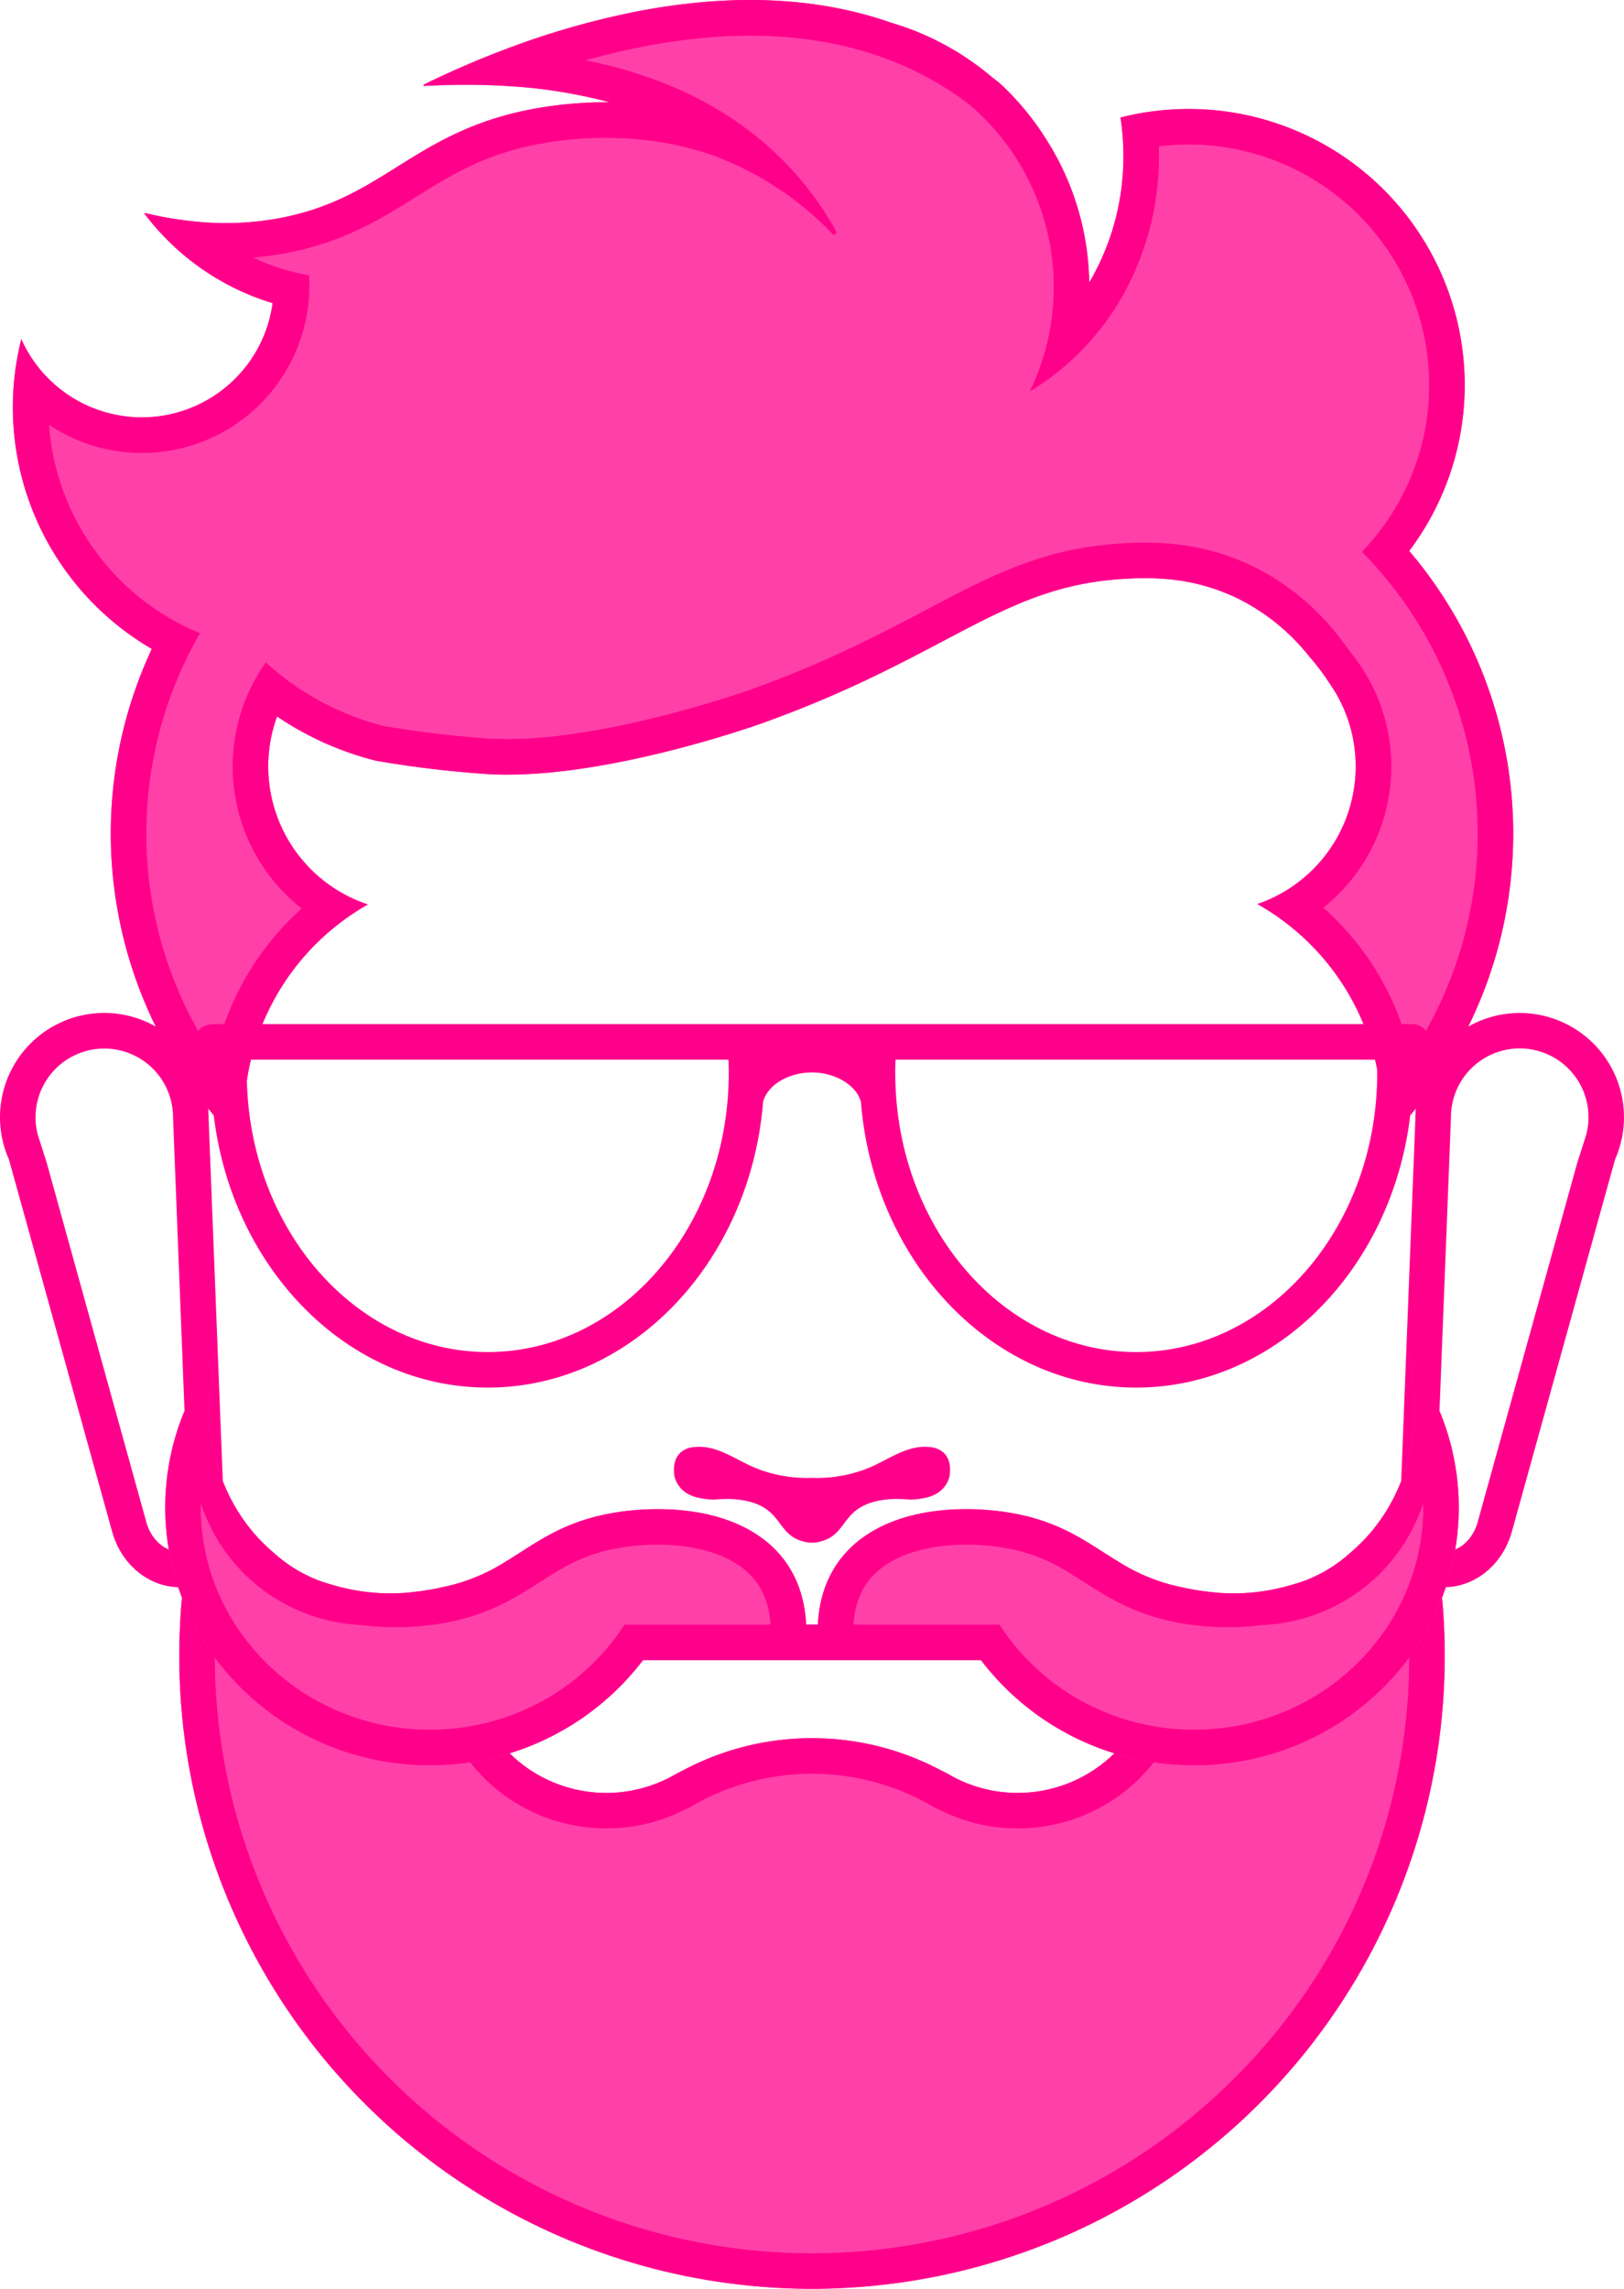 <svg id="Layer_1" data-name="Layer 1" xmlns="http://www.w3.org/2000/svg" width="731.565" height="1030.836" viewBox="0 0 731.565 1030.836">
  <defs>
    <style>
      .cls-1 {
        fill: #ff008b;
      }

      .cls-2 {
        fill: #ff40a8;
      }
    </style>
  </defs>
  <g id="ears">
    <path class="cls-1" d="M93.942,502.907H93.94A46.971,46.971,0,1,0,4.04,522.243L50.52,689.87c3.722,13.308,14.16,23.012,26.592,24.723a28.706,28.706,0,0,0,3.912.268A32.106,32.106,0,0,0,98.1,709.672l3.842-2.474ZM79.293,698.741c-6.114-.841-11.359-6.015-13.359-13.164L27.176,545.803l-3.801-13.706-1.983-7.151-.39-1.407-1.921-6.012L18.04,514.265l-.948-2.967c-.034-.127-.075-.251-.108-.378a30.968,30.968,0,1,1,60.963-7.779l.002-.002.013.395.025.782,1.291,32.961,6.297,160.809A13.809,13.809,0,0,1,79.293,698.741Z"/>
    <path class="cls-1" d="M629.623,707.184l3.842,2.474a32.106,32.106,0,0,0,17.076,5.188,28.707,28.707,0,0,0,3.912-.268c12.432-1.711,22.87-11.415,26.592-24.723l46.48-167.627a46.965,46.965,0,1,0-89.901-19.336h-.002Zm16.369-9.113,6.297-160.809,1.291-32.961.025-.782.013-.395.002.002a30.973,30.973,0,1,1,60.963,7.779c-.033.127-.074.252-.108.378l-.948,2.967-1.042,3.261-1.921,6.012-.39,1.407-1.983,7.151-3.801,13.707L665.632,685.562c-2,7.149-7.246,12.323-13.359,13.164A13.811,13.811,0,0,1,645.992,698.071Z"/>
  </g>
  <g id="sBeard">
    <path class="cls-2" d="M650.809,745.806a284.975,284.975,0,0,1-282.12,284.99c-.96.03-1.93.04-2.91.04-.97,0-1.94-.01-2.91-.04a284.975,284.975,0,0,1-282.11-284.99q0-13.245,1.2-26.29a285.413,285.413,0,0,1,8.87-49.23q-.39,4.275-.39,8.64a97.043,97.043,0,0,0,7.83,38.24c15.53,36.28,52.44,61.86,95.4,61.86,2.95,0,5.87-.13,8.76-.37a104.389,104.389,0,0,0,16.62-2.7,62.696,62.696,0,0,0,10.52,13.69,62.026,62.026,0,0,0,74.57,9.53l4.47-2.34v.01a123.589,123.589,0,0,1,115.45.59l-.03-.03,2.76,1.39a62.014,62.014,0,0,0,75.21-9.15,62.696,62.696,0,0,0,10.52-13.69,104.204,104.204,0,0,0,16.62,2.7c2.89.24,5.81.37,8.76.37,42.96,0,79.87-25.59,95.39-61.86a96.874,96.874,0,0,0,7.84-38.24c0-2.91-.14-5.79-.39-8.64a284.445,284.445,0,0,1,8.86,49.23C650.389,728.206,650.809,736.976,650.809,745.806Z"/>
  </g>
  <path id="oBeard" class="cls-1" d="M649.602,719.519a284.701,284.701,0,0,0-8.862-49.234c.252,2.849.389,5.729.389,8.64a96.94,96.94,0,0,1-7.835,38.238c-15.523,36.279-52.433,61.862-95.394,61.862-2.953,0-5.875-.128-8.765-.364a105.619,105.619,0,0,1-16.62-2.702,62.296,62.296,0,0,1-54.061,31.539,61.714,61.714,0,0,1-31.664-8.703l-2.761-1.389.029.028a123.6,123.6,0,0,0-115.448-.582l.004-.014-4.477,2.337a62.006,62.006,0,0,1-74.568-9.532,62.535,62.535,0,0,1-10.518-13.683,105.607,105.607,0,0,1-16.62,2.702c-2.891.237-5.813.364-8.765.364-42.961,0-79.871-25.583-95.394-61.861a96.942,96.942,0,0,1-7.835-38.239c0-2.91.136-5.789.389-8.636A284.715,284.715,0,0,0,81.964,719.52q-1.185,13.035-1.206,26.291A284.989,284.989,0,0,0,362.873,1030.8q1.451.034,2.91.035,1.459,0,2.91-.035a284.989,284.989,0,0,0,282.115-284.989Q650.808,732.561,649.602,719.519Zm-93.59,216.521A269.018,269.018,0,0,1,96.766,746.493a120.157,120.157,0,0,0,96.9,48.532,122.824,122.824,0,0,0,18.106-1.336,78.042,78.042,0,0,0,61.341,29.809c.324,0,.643-.021.966-.024a77.687,77.687,0,0,0,33.728-8.127l-.015.014,3.405-1.664a107.776,107.776,0,0,1,109.782.361l3.489,1.643-.004-.013a77.685,77.685,0,0,0,33.024,7.786c.323.004.642.025.966.025a78.041,78.041,0,0,0,61.341-29.809A122.809,122.809,0,0,0,537.9,795.025a120.156,120.156,0,0,0,96.9-48.533A267.243,267.243,0,0,1,556.012,936.04Z"/>
  <g id="sHair">
    <path class="cls-2" d="M681.659,375.486a197.027,197.027,0,0,1-60.1,141.48,110.032,110.032,0,0,0,.91-14.15q0-4.875-.42-9.66a110.185,110.185,0,0,0-55.63-85.99,65.393,65.393,0,0,0,38.71-88.43l-.12-.27a65.358,65.358,0,0,0-6.19-10.86c-.04-.06-.08-.13-.13-.2-1.41-2.16-2.83-4.16-4.24-6.02-1.58-2.08-3.15-3.99-4.65-5.71h-.01a94.493,94.493,0,0,0-32.1-26.08,89.371,89.371,0,0,0-15.35-5.82c-12.88-3.57-24.67-3.68-34.96-3.13-32.52,1.73-53.53,12.8-82.6,28.12-21.41,11.28-45.67,24.07-80.93,36.77-2.09.75-37.45,13.37-76.04,19.74-5.31.88-10.68,1.63-16.04,2.22a211.788,211.788,0,0,1-23.32,1.39c-2.97,0-5.9-.08-8.77-.25a486.593,486.593,0,0,1-50.07-5.98l-.57-.12a140.347,140.347,0,0,1-44.23-19.85,65.597,65.597,0,0,0,40.89,84.67,110.045,110.045,0,0,0-55.37,86.75c-.23,2.87-.35,5.78-.35,8.71a109.716,109.716,0,0,0,1.05,15.15,197.193,197.193,0,0,1-61.12-142.48,195.697,195.697,0,0,1,18.48-83.23,125.931,125.931,0,0,1-62.6-108.78c0-2.22.06-4.44.17-6.64a126.019,126.019,0,0,1,3.63-24.11,59.441,59.441,0,0,0,113.22-16.2,113.295,113.295,0,0,1-39.39-21.14,114.165,114.165,0,0,1-18.39-19.21c.1-.08.21-.15.31-.23a165.032,165.032,0,0,0,24.7,4.02,132.599,132.599,0,0,0,39.16-2.37c21.11-4.58,34.92-13.21,49.54-22.35,18.35-11.47,37.33-23.32,70.84-27.67a180.646,180.646,0,0,1,24.69-1.51l.02-.1a228.808,228.808,0,0,0-45.13-7.18q-11.94-.765-24.71-.57c-4.55.08-9.04.25-13.44.5l-.27-.54c11.77-5.78,23.75-10.98,35.76-15.55a366.775,366.775,0,0,1,60.24-17.43c37.89-7.35,72.23-6.89,102.64,1.3,4.12,1.11,8.16,2.38,12.13,3.77a123.797,123.797,0,0,1,45.37,24.51c1.25.96,2.5,1.93,3.73,2.93,1.63,1.51,3.22,3.08,4.77,4.69a123.537,123.537,0,0,1,16.2,20.82c1.3,2.04,2.53,4.13,3.71,6.25q1.815,3.3,3.44,6.69a123.281,123.281,0,0,1,11.94,51.1c1.6-2.75,3.11-5.56,4.48-8.44.1-.2.19-.4.29-.6.43-.93.85-1.86,1.26-2.8.14-.32.28-.63.41-.95.39-.92.77-1.84,1.14-2.77.11-.27.21-.56.32-.83q1.065-2.775,1.99-5.6c.09-.29.19-.57.28-.85.25-.79.47-1.58.71-2.37.17-.59.35-1.19.51-1.79.2-.73.39-1.47.58-2.21.18-.69.34-1.4.51-2.1.15-.67.31-1.35.46-2.03.2-.95.38-1.91.56-2.88.11-.57.22-1.15.32-1.73.21-1.25.4-2.51.57-3.77.07-.52.13-1.05.19-1.57.12-.97.23-1.94.32-2.92.05-.55.1-1.09.14-1.64.08-1.02.15-2.04.2-3.06.03-.48.06-.97.07-1.45.06-1.5.1-3,.1-4.51,0-.42-.01-.83-.01-1.25a113.974,113.974,0,0,0-1.33-16.21,123.342,123.342,0,0,1,15.73-2.94,124.403,124.403,0,0,1,139.34,123.44,123.728,123.728,0,0,1-25.01,74.71A196.013,196.013,0,0,1,681.659,375.486Z"/>
  </g>
  <path id="oHair" class="cls-1" d="M634.8,248.133A124.281,124.281,0,0,0,535.463,49.082a125.035,125.035,0,0,0-14.997.907,123.534,123.534,0,0,0-15.731,2.938,113.474,113.474,0,0,1,1.332,16.209c.004.415.016.829.016,1.246,0,1.513-.038,3.017-.098,4.515-.019.483-.05.964-.075,1.446q-.08,1.534-.199,3.058-.066.825-.142,1.647c-.092.975-.2,1.946-.316,2.914-.063.524-.12,1.05-.19,1.573q-.255,1.898-.575,3.776c-.098.579-.208,1.153-.316,1.729-.178.963-.363,1.924-.565,2.878-.145.68-.303,1.355-.46,2.03q-.245,1.054-.507,2.102-.28,1.107-.58,2.207c-.165.6-.339,1.196-.513,1.792-.231.79-.459,1.581-.707,2.364-.09.285-.19.565-.283.849q-.923,2.834-1.989,5.602c-.107.278-.208.558-.317.834-.366.929-.75,1.85-1.14,2.767-.135.318-.27.635-.408.951q-.615,1.409-1.264,2.801c-.094.2-.191.397-.286.596-1.374,2.885-2.88,5.695-4.484,8.441A123.197,123.197,0,0,0,478.725,76.16q-1.62-3.403-3.439-6.689-1.762-3.187-3.703-6.257A123.985,123.985,0,0,0,455.378,42.394q-2.326-2.409-4.766-4.692c-1.229-1.001-2.483-1.966-3.737-2.929a123.863,123.863,0,0,0-45.365-24.51c-3.973-1.391-8.011-2.657-12.129-3.766C358.974-1.689,324.627-2.15,286.744,5.192A367.038,367.038,0,0,0,226.502,22.624c-12.008,4.571-23.989,9.773-35.759,15.55l.266.542q6.601-.374,13.44-.496,12.784-.212,24.705.565A228.582,228.582,0,0,1,274.292,45.97l-.019.096a180.728,180.728,0,0,0-24.692,1.51C216.068,51.921,197.09,63.78,178.736,75.248c-14.621,9.136-28.431,17.765-49.537,22.345a132.354,132.354,0,0,1-39.156,2.37,164.448,164.448,0,0,1-24.705-4.016c-.102.077-.207.15-.308.227a114.264,114.264,0,0,0,18.394,19.215A113.198,113.198,0,0,0,122.81,136.523,59.465,59.465,0,0,1,9.594,152.728,125.343,125.343,0,0,0,5.963,176.84q-.172,3.298-.175,6.638A125.949,125.949,0,0,0,68.387,292.259,196.552,196.552,0,0,0,94.023,499.551,198.643,198.643,0,0,0,111.03,517.968a110.139,110.139,0,0,1-1.051-15.15c0-2.933.124-5.837.351-8.712a109.999,109.999,0,0,1,55.371-86.748,65.493,65.493,0,0,1-40.895-84.674,140.698,140.698,0,0,0,44.234,19.853l.574.124a489.491,489.491,0,0,0,50.07,5.98q4.304.251,8.766.246A213.8,213.8,0,0,0,251.773,347.5c5.356-.592,10.727-1.349,16.039-2.225,38.585-6.365,73.951-18.984,76.034-19.734,35.258-12.704,59.525-25.492,80.936-36.776,29.069-15.319,50.072-26.388,82.597-28.119,10.292-.545,22.085-.435,34.958,3.132a88.831,88.831,0,0,1,15.355,5.822A94.503,94.503,0,0,1,589.79,295.68l.008-.005c1.505,1.723,3.068,3.63,4.649,5.715,1.41,1.86,2.835,3.861,4.246,6.018.045.069.084.135.128.203a65.552,65.552,0,0,1,6.192,10.86c.04.09.079.18.119.27a65.566,65.566,0,0,1-38.717,88.431,110.059,110.059,0,0,1,55.633,85.989q.419,4.775.423,9.659a110.259,110.259,0,0,1-.911,14.149A198.625,198.625,0,0,0,638.39,498.499,196.49,196.49,0,0,0,634.8,248.133Zm.664,227.308a125.783,125.783,0,0,0-39.354-66.627A81.278,81.278,0,0,0,612.248,298.905l.013-.006-.166-.219q-1.636-2.341-3.431-4.557l-3.243-4.35-.002.004q-1.937-2.651-4.007-5.168l-.17-.224.009.025a110.258,110.258,0,0,0-36.534-29.186c-22.336-10.914-42.827-11.375-58.188-10.556-36.028,1.917-59.495,14.284-89.205,29.941-20.948,11.04-44.691,23.552-78.899,35.878-.49.176-35.07,12.508-72.182,18.797-5.27.893-10.59,1.662-15.871,2.259a177.308,177.308,0,0,1-29.756,1.125,474.178,474.178,0,0,1-47.915-5.711,124.786,124.786,0,0,1-53-28.619,81.3,81.3,0,0,0,16.224,110.844,125.748,125.748,0,0,0-39.154,67.272A180.62,180.62,0,0,1,82.69,299.44q3.399-7.306,7.41-14.254a110.199,110.199,0,0,1-68.029-93.864A75.42,75.42,0,0,0,139.36,128.55c0-1.54-.061-3.066-.152-4.584A96.468,96.468,0,0,1,122.69,119.64c-2.994-1.076-5.915-2.305-8.766-3.658a141.851,141.851,0,0,0,18.668-2.753c23.829-5.171,39.483-14.953,54.623-24.412,17.676-11.045,34.372-21.477,64.424-25.374a162.19,162.19,0,0,1,28.483-1.179c2.776.13,5.444.329,7.999.579a138.577,138.577,0,0,1,31.585,6.655q5.603,1.956,11.042,4.422a143.31,143.31,0,0,1,44.847,32.017l1.364-1.293a148.996,148.996,0,0,0-20.532-28.543,145.072,145.072,0,0,0-17.333-15.945A158.797,158.797,0,0,0,304.016,39.497a185.237,185.237,0,0,0-17.724-6.571c-.807-.254-1.603-.521-2.417-.766q-9.705-2.923-20.154-4.983a304.942,304.942,0,0,1,45.117-9.253q2.198-.271,4.41-.504c23.596-2.503,48.211-1.78,71.943,4.57,3.645.975,7.265,2.099,10.861,3.347a143.137,143.137,0,0,1,40.786,21.892,107.828,107.828,0,0,1,27.045,129.098,118.665,118.665,0,0,0,10.861-7.429l.002-.001c2.042-1.568,4.111-3.251,6.194-5.09a119.237,119.237,0,0,0,24.83-30.69,128.256,128.256,0,0,0,16.311-62.735c0-1.495-.035-2.982-.086-4.465a108.376,108.376,0,0,1,121.812,107.51,107.751,107.751,0,0,1-20.052,62.727,109.189,109.189,0,0,1-10.269,12.365q5.626,5.704,10.747,11.883A180.551,180.551,0,0,1,635.465,475.44Z"/>
  <g id="sMustache">
    <path class="cls-2" d="M657.129,678.926c0,64.02-53.49,116.1-119.23,116.1a120.19,120.19,0,0,1-95.99-47.32h-152.26a120.171,120.171,0,0,1-95.98,47.32c-65.75,0-119.23-52.08-119.23-116.1,0-1.45.03-2.88.09-4.32l.03-.81c.06-1.38.15-2.76.26-4.13.02-.25.04-.5.07-.75.12-1.38.26-2.76.43-4.13,0-.04.01-.09.01-.13.18-1.41.39-2.81.62-4.2l.12-.72c.24-1.37.49-2.73.78-4.08.04-.17.08-.35.11-.52.3-1.39.62-2.76.96-4.12a.234.234,0,0,0,.02-.08c.36-1.39.74-2.77,1.15-4.14.05-.18.1-.35.16-.52.41-1.37.84-2.73,1.3-4.07a1.578,1.578,0,0,0,.07-.2q1.455-4.185,3.22-8.24c.04-.09.08-.19.12-.28a116.107,116.107,0,0,1,6.11-11.97.557.557,0,0,0,.05-.08,114.814,114.814,0,0,1,7.53-11.25,94.654,94.654,0,0,0-2.87,33.66c2.2,21.69,12.17,41.64,28.33,55.33.06.06.13.11.19.17.21.19.42.39.64.58.27.24.56.48.84.71.5.43,1.01.85,1.52,1.26.09.07.17.14.25.2a1.076,1.076,0,0,1,.11.09c.02.02.05.03.07.05.54.43,1.09.84,1.64,1.26.13.09.26.18.39.28a63.82,63.82,0,0,0,5.63,3.66c.02.01.04.03.06.04h.01c.36.21.71.41,1.07.61.13.07.26.14.39.22.1.05.2.11.3.16v-.01c.09.05.19.09.28.14.88.47,1.78.91,2.69,1.34.18.08.35.17.53.25,1.01.46,2.03.9,3.06,1.3a1.554,1.554,0,0,0,.19.08c1.11.44,2.24.85,3.39,1.22.16.05.32.09.47.14.94.3,1.88.58,2.84.83.12.04.24.08.37.11a90.47,90.47,0,0,0,38.07,2.92l-.01.01a107.575,107.575,0,0,0,11.53-2.04c2.88-.59,5.55-1.29,8.05-2.06,0-.01,0-.01.01-.01a83.953,83.953,0,0,0,18.43-8.34c.79-.47,1.56-.95,2.33-1.43,2-1.23,3.98-2.47,5.96-3.75,3.96-2.54,7.98-5.12,12.38-7.53a90.79,90.79,0,0,1,26.85-9.78,118.113,118.113,0,0,1,23.24-2.16,107.495,107.495,0,0,1,15.99,1.24c.78.12,1.56.25,2.33.39,17.35,3.17,30.78,10.9,38.86,22.35,5.53,7.83,8.57,17.24,9.08,28.03h5.28c.52-10.79,3.56-20.2,9.09-28.03,8.07-11.45,21.51-19.18,38.86-22.35.77-.14,1.54-.27,2.33-.39a107.36,107.36,0,0,1,15.98-1.24,118.143,118.143,0,0,1,23.25,2.16,90.79,90.79,0,0,1,26.85,9.78c4.4,2.41,8.41,4.99,12.38,7.53,1.98,1.28,3.96,2.52,5.95,3.75.78.48,1.55.96,2.34,1.43a83.953,83.953,0,0,0,18.43,8.34.01.01,0,0,1,.01.01c2.5.77,5.16,1.47,8.04,2.06a107.732,107.732,0,0,0,11.54,2.04l-.01-.01a90.47,90.47,0,0,0,38.07-2.92c.13-.03.25-.07.37-.11.95-.25,1.9-.53,2.83-.83.16-.05.32-.09.48-.14,1.14-.37,2.27-.78,3.39-1.22.06-.02.12-.05.19-.08,1.03-.4,2.05-.84,3.06-1.3.17-.08.35-.17.52-.25.92-.43,1.81-.87,2.7-1.34.09-.05.19-.09.28-.14v.01c.1-.05.2-.11.3-.16.13-.08.25-.15.38-.22.36-.2.72-.4,1.07-.61h.02a.218.218,0,0,0,.05-.04,63.982,63.982,0,0,0,5.64-3.66c.13-.1.26-.19.39-.28.55-.42,1.1-.83,1.64-1.26.02-.02.04-.03.06-.05a1.05,1.05,0,0,0,.11-.09,2.446,2.446,0,0,0,.25-.2q.78-.615,1.53-1.26c.28-.23.56-.47.84-.71.22-.19.43-.39.64-.58.06-.06.13-.11.19-.17,16.16-13.69,26.13-33.64,28.32-55.33a94.391,94.391,0,0,0-2.86-33.66,116.631,116.631,0,0,1,7.53,11.25.217.217,0,0,0,.05.08,116.107,116.107,0,0,1,6.11,11.97c.04.09.08.19.12.28,1.17,2.7,2.25,5.44,3.21,8.24.02.06.05.13.07.2.46,1.34.9,2.7,1.31,4.07.05.17.1.34.16.52.4,1.37.79,2.75,1.14,4.14a.235.235,0,0,1,.02.08c.35,1.36.67,2.73.96,4.12.04.17.08.35.12.52.28,1.35.54,2.71.77,4.08l.12.72c.23,1.39.44,2.79.62,4.2.01.04.01.09.02.13.17,1.37.31,2.75.43,4.13.02.25.05.5.07.75.11,1.37.2,2.75.26,4.13l.03.81C657.089,676.046,657.129,677.476,657.129,678.926Z"/>
  </g>
  <path id="oMustache" class="cls-1" d="M657.038,674.609c-.01-.271-.019-.542-.031-.812q-.093-2.076-.26-4.132c-.02-.249-.044-.496-.066-.745-.122-1.383-.263-2.762-.434-4.131-.005-.044-.01-.088-.015-.132-.178-1.41-.39-2.81-.62-4.204-.039-.237-.078-.476-.118-.713q-.352-2.053-.776-4.082c-.037-.175-.077-.349-.114-.524-.297-1.382-.614-2.757-.962-4.121l-.018-.073c-.355-1.393-.742-2.773-1.149-4.146-.051-.174-.103-.347-.155-.52q-.618-2.049-1.308-4.068c-.023-.068-.048-.134-.071-.202q-1.448-4.191-3.212-8.235-.062-.142-.124-.284a114.619,114.619,0,0,0-6.108-11.962l-.05-.086a116.339,116.339,0,0,0-7.529-11.248,94.45,94.45,0,0,1,2.864,33.658c-2.198,21.695-12.167,41.64-28.327,55.332-.061.056-.125.109-.186.164-.214.194-.424.39-.643.582-.273.24-.556.478-.839.717-.5.428-1.012.842-1.525,1.254-.084.068-.166.138-.25.205-.037.029-.073.059-.111.088-.02.016-.042.031-.062.048q-.812.642-1.645,1.256c-.128.095-.257.188-.385.281a63.64,63.64,0,0,1-5.635,3.667c-.019.011-.037.023-.057.034l-.003.002-.011.006q-.533.307-1.072.603c-.129.071-.256.147-.386.217-.101.055-.197.113-.298.168l-.002-.011c-.091.048-.186.09-.277.137q-1.33.702-2.696,1.341c-.176.083-.351.168-.528.249q-1.51.69-3.059,1.306c-.063.025-.125.053-.189.078q-1.673.654-3.391,1.216c-.157.051-.317.094-.474.144q-1.403.446-2.832.829c-.125.033-.246.076-.371.108a90.623,90.623,0,0,1-38.069,2.923l.006.005a105.981,105.981,0,0,1-11.535-2.039c-2.88-.592-5.541-1.289-8.044-2.064l-.007-.002.006.002a84.497,84.497,0,0,1-18.441-8.346c-.788-.466-1.557-.95-2.332-1.426-1.996-1.228-3.973-2.476-5.957-3.75-3.963-2.545-7.977-5.121-12.381-7.534a90.858,90.858,0,0,0-26.849-9.778A117.693,117.693,0,0,0,434.682,679.7a108.262,108.262,0,0,0-15.984,1.234q-1.175.183-2.328.393c-17.349,3.173-30.788,10.9-38.864,22.347-5.53,7.837-8.567,17.247-9.081,28.036h-5.283c-.514-10.789-3.551-20.2-9.081-28.036-8.076-11.446-21.515-19.174-38.864-22.347q-1.152-.211-2.328-.393a108.262,108.262,0,0,0-15.984-1.234,117.692,117.692,0,0,0-23.245,2.157,90.858,90.858,0,0,0-26.849,9.778c-4.404,2.412-8.418,4.989-12.381,7.534-1.984,1.274-3.96,2.523-5.957,3.75-.775.477-1.544.961-2.332,1.426a84.493,84.493,0,0,1-18.441,8.346l.006-.002-.007.002c-2.503.775-5.164,1.472-8.044,2.064a105.985,105.985,0,0,1-11.535,2.039l.006-.005a90.623,90.623,0,0,1-38.069-2.923c-.125-.033-.246-.075-.371-.108q-1.43-.382-2.832-.829c-.157-.05-.317-.093-.474-.144q-1.718-.56-3.391-1.216c-.064-.025-.126-.053-.189-.078q-1.551-.612-3.059-1.306c-.177-.081-.352-.166-.528-.249q-1.366-.64-2.696-1.341c-.091-.048-.186-.089-.277-.137l-.002.011c-.101-.055-.197-.112-.298-.168-.13-.07-.257-.145-.386-.217q-.539-.297-1.072-.603l-.011-.006-.003-.002c-.019-.011-.038-.023-.057-.034a63.653,63.653,0,0,1-5.635-3.667c-.129-.094-.257-.187-.385-.281q-.833-.616-1.645-1.256c-.02-.016-.042-.031-.062-.048-.037-.029-.074-.059-.111-.088-.084-.067-.166-.138-.25-.205-.513-.413-1.025-.826-1.525-1.254-.282-.239-.566-.477-.839-.717-.218-.192-.429-.388-.643-.582-.061-.056-.125-.108-.186-.164-16.16-13.692-26.13-33.637-28.327-55.332a94.45,94.45,0,0,1,2.864-33.658,116.339,116.339,0,0,0-7.529,11.248l-.05.086A114.637,114.637,0,0,0,83.96,633.483q-.062.142-.124.284-1.761,4.044-3.213,8.239c-.023.065-.046.13-.069.196q-.693,2.018-1.309,4.07c-.052.173-.103.347-.155.52-.407,1.372-.793,2.753-1.149,4.146l-.018.073c-.347,1.364-.664,2.739-.962,4.121-.037.175-.077.349-.114.524q-.426,2.028-.776,4.082c-.041.237-.079.475-.118.713-.23,1.394-.442,2.794-.62,4.204-.005.044-.01.088-.015.132-.172,1.369-.312,2.748-.434,4.131-.022.248-.046.496-.066.745q-.168,2.056-.26,4.132c-.012.27-.021.541-.031.812-.054,1.433-.09,2.87-.09,4.316,0,64.019,53.486,116.101,119.229,116.101A120.184,120.184,0,0,0,289.653,747.71h152.26A120.184,120.184,0,0,0,537.9,795.025c65.743,0,119.228-52.082,119.228-116.101C657.129,677.479,657.092,676.042,657.038,674.609ZM343.647,731.71H281.321q-1.386,2.156-2.881,4.237a101.859,101.859,0,0,1-9.884,11.762,103.826,103.826,0,0,1-33.455,22.882q-2.379,1.016-4.819,1.919t-4.936,1.686a105.649,105.649,0,0,1-31.681,4.829c-56.92,0-103.229-44.905-103.229-100.101,0-.627.013-1.252.025-1.876A79.609,79.609,0,0,0,162.36,731.832a125.058,125.058,0,0,0,34.742-.375c21.831-3.339,34.645-11.566,45.951-18.824,3.652-2.345,7.229-4.641,11.05-6.749a75.693,75.693,0,0,1,22.642-8.331c.218-.043.442-.081.661-.123a101.007,101.007,0,0,1,18.032-1.747,89.946,89.946,0,0,1,16.015,1.272c12.315,2.152,23.329,7.151,29.533,15.944,3.611,5.117,5.659,11.429,6.13,18.811ZM537.9,779.025a105.649,105.649,0,0,1-31.681-4.829q-2.496-.783-4.936-1.686t-4.819-1.919A103.826,103.826,0,0,1,463.009,747.71a101.859,101.859,0,0,1-9.884-11.762q-1.494-2.08-2.881-4.237H384.449c.47-7.382,2.518-13.694,6.129-18.811,6.204-8.793,17.218-13.792,29.533-15.944a89.946,89.946,0,0,1,16.015-1.272,101.006,101.006,0,0,1,18.032,1.747c.22.042.443.079.661.123a75.692,75.692,0,0,1,22.642,8.331c3.822,2.108,7.398,4.404,11.05,6.749,11.306,7.259,24.12,15.485,45.951,18.824a125.058,125.058,0,0,0,34.742.375,79.609,79.609,0,0,0,71.899-54.784c.012.625.025,1.249.025,1.876C641.129,734.12,594.82,779.025,537.9,779.025Z"/>
  <path id="nose" class="cls-1" d="M427.579,665.596a13.156,13.156,0,0,1-2.65,4.64c-3.3,3.7-7.94,4.42-11.06,4.87-3.57.51-5.48.11-8.36.03-1.74-.05-10.35-.3-17.08,3.29-8.74,4.66-8.71,12.83-17.98,15.6a14.514,14.514,0,0,1-9.33,0c-9.27-2.77-9.24-10.94-17.98-15.6-6.73-3.59-15.35-3.34-17.08-3.29-2.88.08-4.79.48-8.36-.03-3.12-.45-7.76-1.17-11.06-4.87a13.207,13.207,0,0,1-2.66-4.64c-.22-1.03-1.5-7.24,2.22-11.06a10.176,10.176,0,0,1,6.25-2.77c9.72-1.27,18.06,5.08,26.74,8.9a61.416,61.416,0,0,0,26.59,4.93,61.433,61.433,0,0,0,26.6-4.93c8.68-3.82,17.01-10.17,26.74-8.9a10.176,10.176,0,0,1,6.25,2.77C429.089,658.356,427.808,664.566,427.579,665.596Z"/>
  <path id="glasses" class="cls-1" d="M644.016,469.19a7.939,7.939,0,0,0-7.749-7.934v-.01H95.298v.122a7.936,7.936,0,0,0,0,15.868v.01c-.074,1.998-.12,4.003-.12,6.02,0,78.119,55.873,141.673,124.551,141.673,64.858,0,118.287-56.683,124.031-128.784,1.996-7.232,10.752-12.791,21.005-13.123,10.907-.377,20.91,5.477,23.044,13.186,5.77,72.07,59.187,128.721,124.025,128.721,68.678,0,124.552-63.554,124.552-141.673,0-2.018-.046-4.023-.12-6.02v-.122A7.939,7.939,0,0,0,644.016,469.19ZM327.908,493.646c-.023.319-.049.637-.073.955-4.966,64.004-51.55,114.338-108.105,114.338-59.855,0-108.551-56.377-108.551-125.673q0-3.028.127-6.02H328.154q.122,2.993.127,6.02Q328.281,488.509,327.908,493.646ZM511.835,608.939c-56.56,0-103.147-50.343-108.106-114.356-.024-.305-.049-.609-.07-.915q-.366-5.147-.375-10.402,0-3.028.127-6.02H620.26q.122,2.993.127,6.02C620.387,552.562,571.691,608.939,511.835,608.939Z"/>
</svg>
